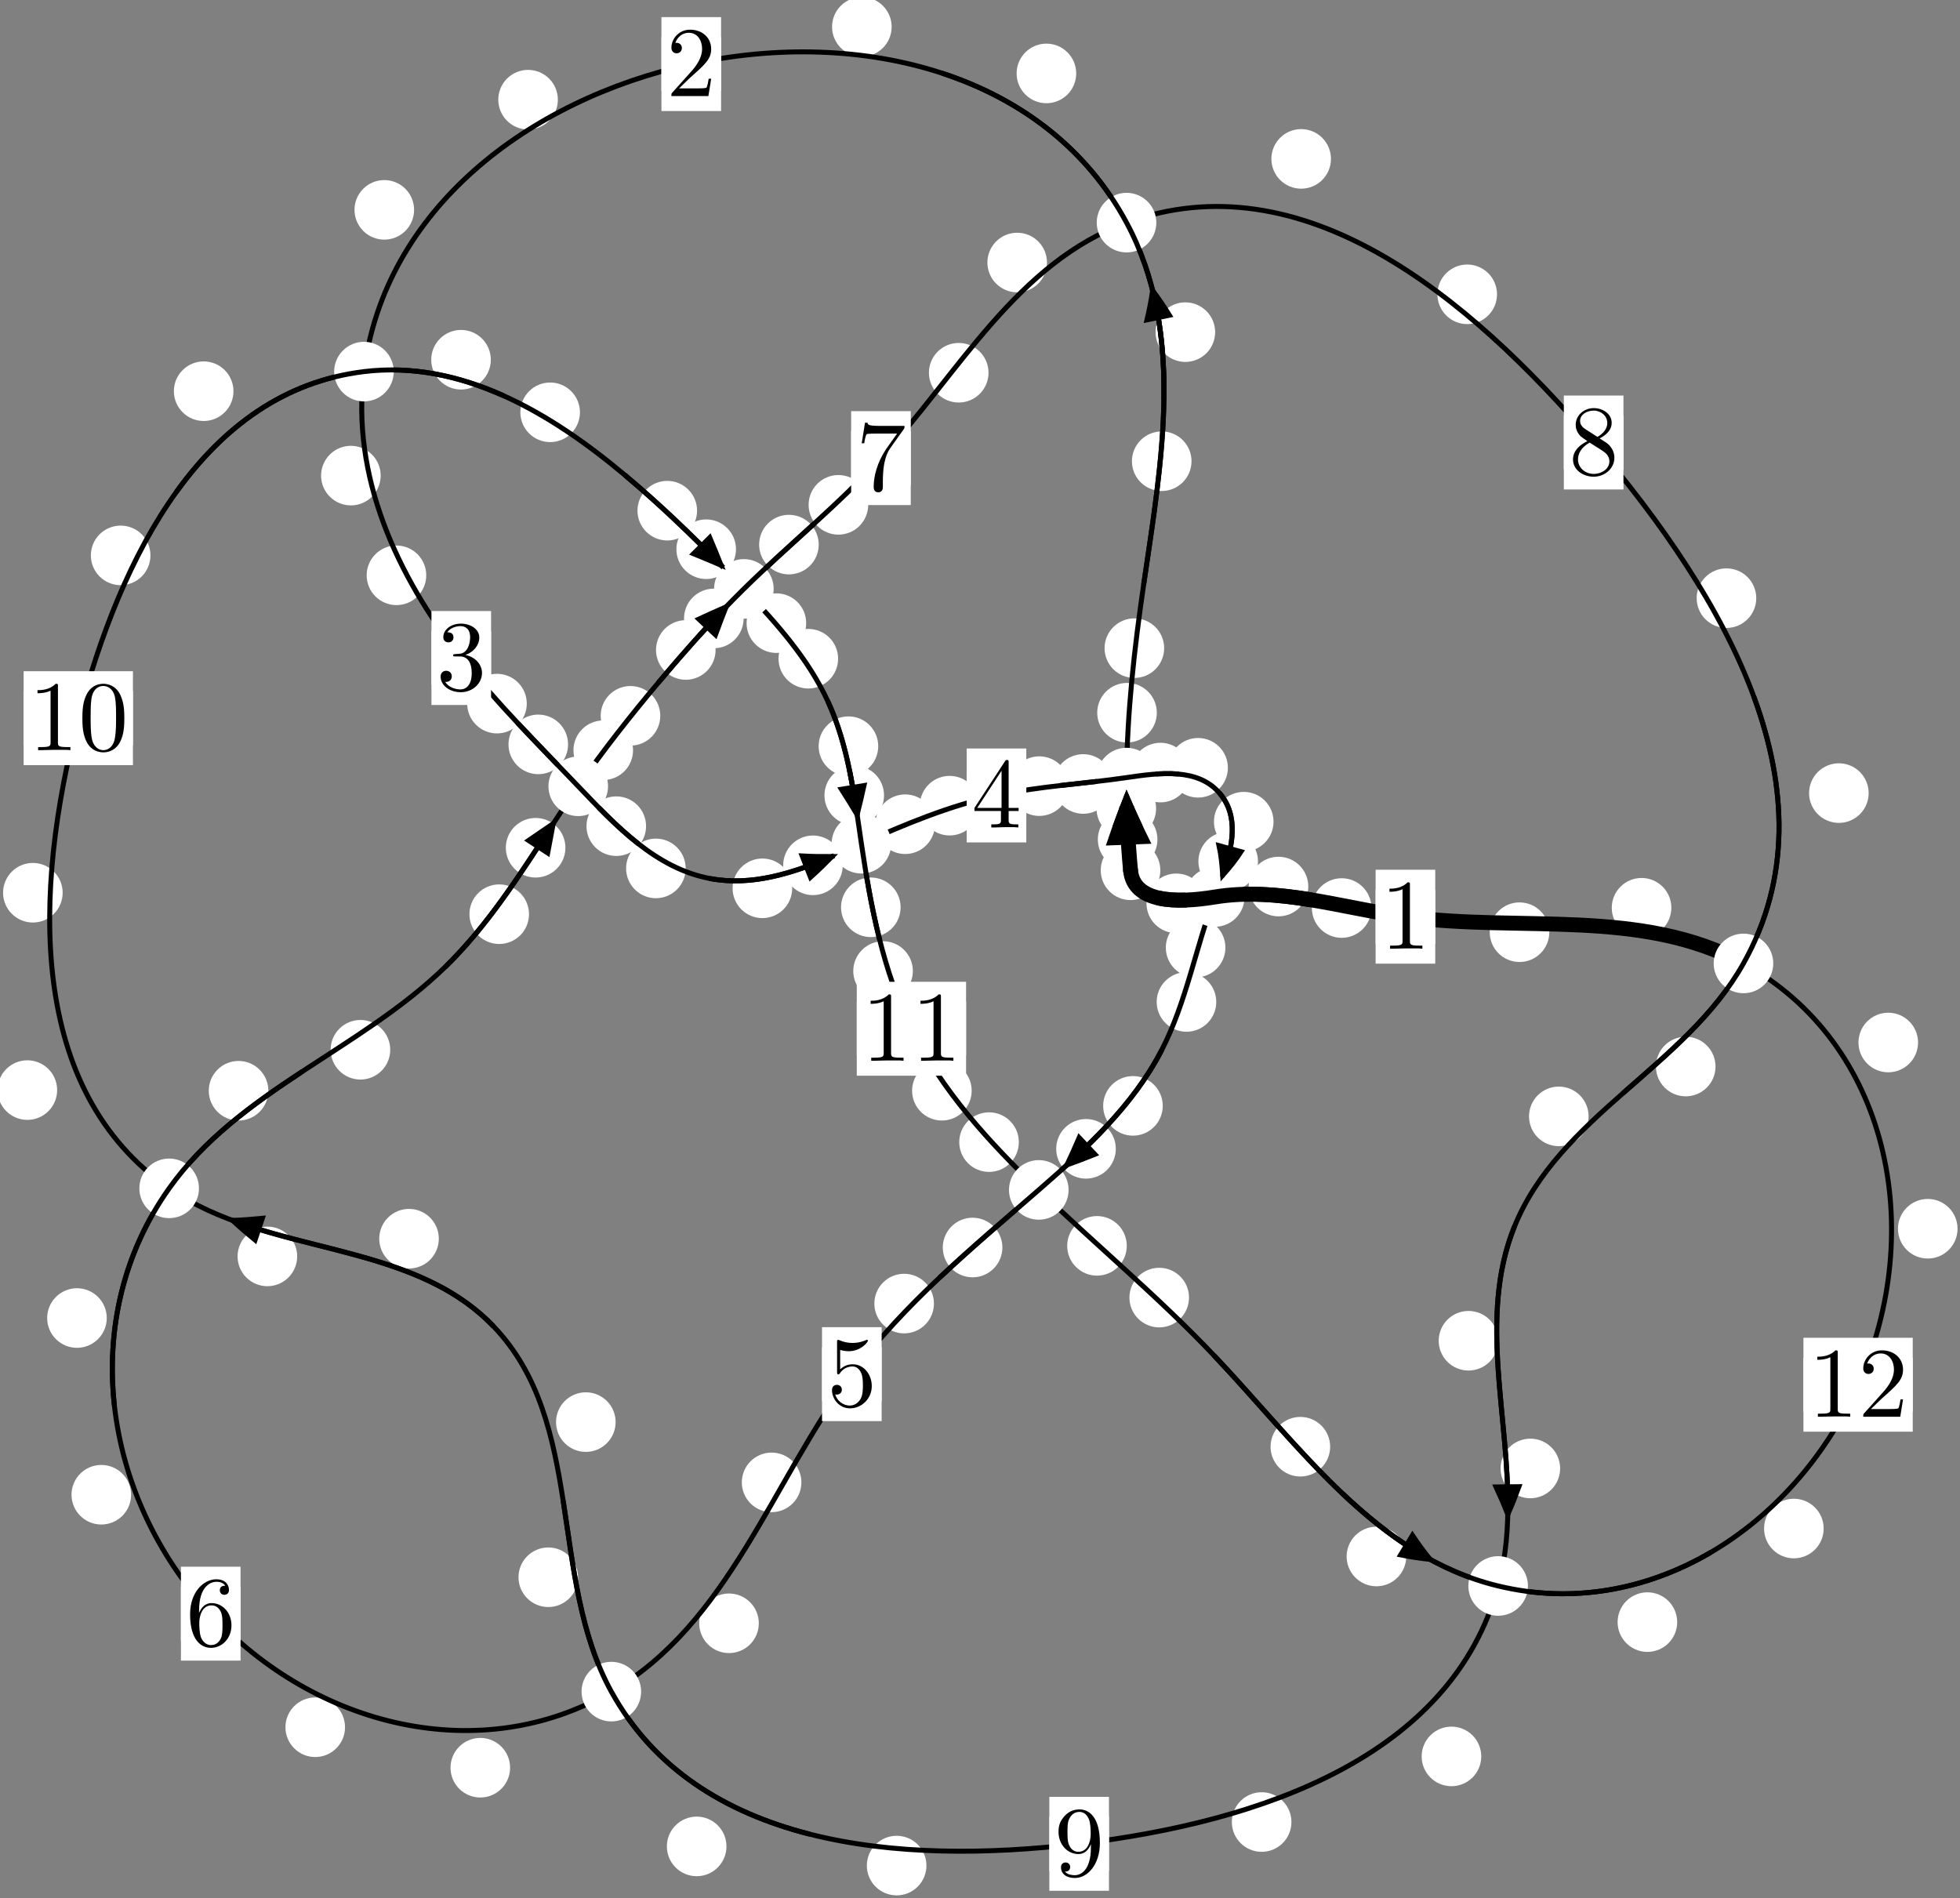 <?xml version="1.0"?>
<!-- Created by MetaPost 1.999 on 2021.07.05:2359 -->
<svg version="1.1" xmlns="http://www.w3.org/2000/svg" xmlns:xlink="http://www.w3.org/1999/xlink" width="196.603" height="190.424" viewBox="0 0 196.603 190.424">
<rect x="0" y="0" width="196.603" height="190.424" fill="#808080" stroke="none"/>
<!-- Original BoundingBox: -113.245850 -112.127472 83.357224 78.296188 -->
  <defs>
    <g transform="scale(0.01,0.01)" id="GLYPHcmr10_48">
      <path style="fill-rule: evenodd;" d="M460 -320C460 -400,455 -480,420 -554C374 -650,292 -666,250 -666C190 -666,117 -640,76 -547C44 -478,39 -400,39 -320C39 -245,43 -155,84 -79C127 2,200 22,249 22C303 22,379 1,423 -94C455 -163,460 -241,460 -320M249 -0C210 -0,151 -25,133 -121C122 -181,122 -273,122 -332C122 -396,122 -462,130 -516C149 -635,224 -644,249 -644C282 -644,348 -626,367 -527C377 -471,377 -395,377 -332C377 -257,377 -189,366 -125C351 -30,294 -0,249 -0"></path>
    </g>
    <g transform="scale(0.01,0.01)" id="GLYPHcmr10_49">
      <path style="fill-rule: evenodd;" d="M294 -640C294 -664,294 -666,271 -666C209 -602,121 -602,89 -602L89 -571C109 -571,168 -571,220 -597L220 -79C220 -43,217 -31,127 -31L95 -31L95 -0L257 -0L130 -3L217 -3L257 -3L297 -3L384 -3L419 -0L419 -31L387 -31C297 -31,294 -42,294 -79"></path>
    </g>
    <g transform="scale(0.01,0.01)" id="GLYPHcmr10_50">
      <path style="fill-rule: evenodd;" d="M127 -77L233 -180C389 -318,449 -372,449 -472C449 -586,359 -666,237 -666C124 -666,50 -574,50 -485C50 -429,100 -429,103 -429C120 -429,155 -441,155 -482C155 -508,137 -534,102 -534C94 -534,92 -534,89 -533C112 -598,166 -635,224 -635C315 -635,358 -554,358 -472C358 -392,308 -313,253 -251L61 -37C50 -26,50 -24,50 -0L421 -0L449 -174L424 -174C419 -144,412 -100,402 -85C395 -77,329 -77,307 -77"></path>
    </g>
    <g transform="scale(0.01,0.01)" id="GLYPHcmr10_51">
      <path style="fill-rule: evenodd;" d="M290 -352C372 -379,430 -449,430 -528C430 -610,342 -666,246 -666C145 -666,69 -606,69 -530C69 -497,91 -478,120 -478C151 -478,171 -500,171 -529C171 -579,124 -579,109 -579C140 -628,206 -641,242 -641C283 -641,338 -619,338 -529C338 -517,336 -459,310 -415C280 -367,246 -364,221 -363C213 -362,189 -360,182 -360C174 -359,167 -358,167 -348C167 -337,174 -337,191 -337L235 -337C317 -337,354 -269,354 -171C354 -35,285 -6,241 -6C198 -6,123 -23,88 -82C123 -77,154 -99,154 -137C154 -173,127 -193,98 -193C74 -193,42 -179,42 -135C42 -44,135 22,244 22C366 22,457 -69,457 -171C457 -253,394 -331,290 -352"></path>
    </g>
    <g transform="scale(0.01,0.01)" id="GLYPHcmr10_52">
      <path style="fill-rule: evenodd;" d="M294 -165L294 -78C294 -42,292 -31,218 -31L197 -31L197 -0L332 -0L238 -3L290 -3L332 -3L374 -3L427 -3L468 -0L468 -31L447 -31C373 -31,371 -42,371 -78L371 -165L471 -165L471 -196L371 -196L371 -651C371 -671,371 -677,355 -677C346 -677,343 -677,335 -665L28 -196L28 -165M300 -196L56 -196L300 -569"></path>
    </g>
    <g transform="scale(0.01,0.01)" id="GLYPHcmr10_53">
      <path style="fill-rule: evenodd;" d="M449 -201C449 -320,367 -420,259 -420C211 -420,168 -404,132 -369L132 -564C152 -558,185 -551,217 -551C340 -551,410 -642,410 -655C410 -661,407 -666,400 -666C399 -666,397 -666,392 -663C372 -654,323 -634,256 -634C216 -634,170 -641,123 -662C115 -665,113 -665,111 -665C101 -665,101 -657,101 -641L101 -345C101 -327,101 -319,115 -319C122 -319,124 -322,128 -328C139 -344,176 -398,257 -398C309 -398,334 -352,342 -334C358 -297,360 -258,360 -208C360 -173,360 -113,336 -71C312 -32,275 -6,229 -6C156 -6,99 -59,82 -118C85 -117,88 -116,99 -116C132 -116,149 -141,149 -165C149 -189,132 -214,99 -214C85 -214,50 -207,50 -161C50 -75,119 22,231 22C347 22,449 -74,449 -201"></path>
    </g>
    <g transform="scale(0.01,0.01)" id="GLYPHcmr10_54">
      <path style="fill-rule: evenodd;" d="M132 -328L132 -352C132 -605,256 -641,307 -641C331 -641,373 -635,395 -601C380 -601,340 -601,340 -556C340 -525,364 -510,386 -510C402 -510,432 -519,432 -558C432 -618,388 -666,305 -666C177 -666,42 -537,42 -316C42 -49,158 22,251 22C362 22,457 -72,457 -204C457 -331,368 -427,257 -427C189 -427,152 -376,132 -328M251 -6C188 -6,158 -66,152 -81C134 -128,134 -208,134 -226C134 -304,166 -404,256 -404C272 -404,318 -404,349 -342C367 -305,367 -254,367 -205C367 -157,367 -107,350 -71C320 -11,274 -6,251 -6"></path>
    </g>
    <g transform="scale(0.01,0.01)" id="GLYPHcmr10_55">
      <path style="fill-rule: evenodd;" d="M476 -609C485 -621,485 -623,485 -644L242 -644C120 -644,118 -657,114 -676L89 -676L56 -470L81 -470C84 -486,93 -549,106 -561C113 -567,191 -567,204 -567L411 -567C400 -551,321 -442,299 -409C209 -274,176 -135,176 -33C176 -23,176 22,222 22C268 22,268 -23,268 -33L268 -84C268 -139,271 -194,279 -248C283 -271,297 -357,341 -419"></path>
    </g>
    <g transform="scale(0.01,0.01)" id="GLYPHcmr10_56">
      <path style="fill-rule: evenodd;" d="M163 -457C117 -487,113 -521,113 -538C113 -599,178 -641,249 -641C322 -641,386 -589,386 -517C386 -460,347 -412,287 -377M309 -362C381 -399,430 -451,430 -517C430 -609,341 -666,250 -666C150 -666,69 -592,69 -499C69 -481,71 -436,113 -389C124 -377,161 -352,186 -335C128 -306,42 -250,42 -151C42 -45,144 22,249 22C362 22,457 -61,457 -168C457 -204,446 -249,408 -291C389 -312,373 -322,309 -362M209 -320L332 -242C360 -223,407 -193,407 -132C407 -58,332 -6,250 -6C164 -6,92 -68,92 -151C92 -209,124 -273,209 -320"></path>
    </g>
    <g transform="scale(0.01,0.01)" id="GLYPHcmr10_57">
      <path style="fill-rule: evenodd;" d="M367 -318L367 -286C367 -52,263 -6,205 -6C188 -6,134 -8,107 -42C151 -42,159 -71,159 -88C159 -119,135 -134,113 -134C97 -134,67 -125,67 -86C67 -19,121 22,206 22C335 22,457 -114,457 -329C457 -598,342 -666,253 -666C198 -666,149 -648,106 -603C65 -558,42 -516,42 -441C42 -316,130 -218,242 -218C303 -218,344 -260,367 -318M243 -241C227 -241,181 -241,150 -304C132 -341,132 -391,132 -440C132 -494,132 -541,153 -578C180 -628,218 -641,253 -641C299 -641,332 -607,349 -562C361 -530,365 -467,365 -421C365 -338,331 -241,243 -241"></path>
    </g>
  </defs>
  <path d="M116.099 84.208C116.099 83.416,115.784 82.655,115.224 82.095C114.663 81.534,113.903 81.22,113.11 81.22C112.318 81.22,111.557 81.534,110.997 82.095C110.436 82.655,110.122 83.416,110.122 84.208C110.122 85.001,110.436 85.761,110.997 86.322C111.557 86.882,112.318 87.197,113.11 87.197C113.903 87.197,114.663 86.882,115.224 86.322C115.784 85.761,116.099 85.001,116.099 84.208Z" style="fill: rgb(100%,100%,100%);stroke: none;"></path>
  <path d="M116.389 87.299C116.389 86.507,116.074 85.747,115.514 85.186C114.953 84.626,114.193 84.311,113.4 84.311C112.608 84.311,111.847 84.626,111.287 85.186C110.727 85.747,110.412 86.507,110.412 87.299C110.412 88.092,110.727 88.852,111.287 89.413C111.847 89.973,112.608 90.288,113.4 90.288C114.193 90.288,114.953 89.973,115.514 89.413C116.074 88.852,116.389 88.092,116.389 87.299Z" style="fill: rgb(100%,100%,100%);stroke: none;"></path>
  <path d="M116.038 71.493C116.038 70.7,115.723 69.94,115.162 69.379C114.602 68.819,113.842 68.504,113.049 68.504C112.256 68.504,111.496 68.819,110.936 69.379C110.375 69.94,110.06 70.7,110.06 71.493C110.06 72.285,110.375 73.045,110.936 73.606C111.496 74.166,112.256 74.481,113.049 74.481C113.842 74.481,114.602 74.166,115.162 73.606C115.723 73.045,116.038 72.285,116.038 71.493Z" style="fill: rgb(100%,100%,100%);stroke: none;"></path>
  <path d="M115.965 81.105C115.965 80.312,115.65 79.552,115.09 78.991C114.53 78.431,113.769 78.116,112.977 78.116C112.184 78.116,111.424 78.431,110.863 78.991C110.303 79.552,109.988 80.312,109.988 81.105C109.988 81.897,110.303 82.657,110.863 83.218C111.424 83.778,112.184 84.093,112.977 84.093C113.769 84.093,114.53 83.778,115.09 83.218C115.65 82.657,115.965 81.897,115.965 81.105Z" style="fill: rgb(100%,100%,100%);stroke: none;"></path>
  <path d="M119.518 46.265C119.518 45.472,119.203 44.712,118.643 44.152C118.082 43.591,117.322 43.276,116.529 43.276C115.737 43.276,114.976 43.591,114.416 44.152C113.855 44.712,113.54 45.472,113.54 46.265C113.54 47.058,113.855 47.818,114.416 48.378C114.976 48.939,115.737 49.254,116.529 49.254C117.322 49.254,118.082 48.939,118.643 48.378C119.203 47.818,119.518 47.058,119.518 46.265Z" style="fill: rgb(100%,100%,100%);stroke: none;"></path>
  <path d="M116.774 65.017C116.774 64.225,116.459 63.465,115.899 62.904C115.338 62.344,114.578 62.029,113.786 62.029C112.993 62.029,112.233 62.344,111.672 62.904C111.112 63.465,110.797 64.225,110.797 65.017C110.797 65.81,111.112 66.57,111.672 67.131C112.233 67.691,112.993 68.006,113.786 68.006C114.578 68.006,115.338 67.691,115.899 67.131C116.459 66.57,116.774 65.81,116.774 65.017Z" style="fill: rgb(100%,100%,100%);stroke: none;"></path>
  <path d="M107.952 7.366C107.952 6.573,107.637 5.813,107.077 5.253C106.516 4.692,105.756 4.377,104.963 4.377C104.171 4.377,103.41 4.692,102.85 5.253C102.29 5.813,101.975 6.573,101.975 7.366C101.975 8.159,102.29 8.919,102.85 9.479C103.41 10.04,104.171 10.355,104.963 10.355C105.756 10.355,106.516 10.04,107.077 9.479C107.637 8.919,107.952 8.159,107.952 7.366Z" style="fill: rgb(100%,100%,100%);stroke: none;"></path>
  <path d="M121.888 33.318C121.888 32.525,121.573 31.765,121.013 31.204C120.452 30.644,119.692 30.329,118.899 30.329C118.107 30.329,117.346 30.644,116.786 31.204C116.225 31.765,115.911 32.525,115.911 33.318C115.911 34.11,116.225 34.87,116.786 35.431C117.346 35.991,118.107 36.306,118.899 36.306C119.692 36.306,120.452 35.991,121.013 35.431C121.573 34.87,121.888 34.11,121.888 33.318Z" style="fill: rgb(100%,100%,100%);stroke: none;"></path>
  <path d="M55.958 9.999C55.958 9.206,55.643 8.446,55.083 7.885C54.522 7.325,53.762 7.01,52.969 7.01C52.177 7.01,51.416 7.325,50.856 7.885C50.296 8.446,49.981 9.206,49.981 9.999C49.981 10.791,50.296 11.552,50.856 12.112C51.416 12.673,52.177 12.987,52.969 12.987C53.762 12.987,54.522 12.673,55.083 12.112C55.643 11.552,55.958 10.791,55.958 9.999Z" style="fill: rgb(100%,100%,100%);stroke: none;"></path>
  <path d="M89.44 2.693C89.44 1.9,89.125 1.14,88.564 0.579C88.004 0.019,87.244 -0.296,86.451 -0.296C85.658 -0.296,84.898 0.019,84.338 0.579C83.777 1.14,83.462 1.9,83.462 2.693C83.462 3.485,83.777 4.245,84.338 4.806C84.898 5.366,85.658 5.681,86.451 5.681C87.244 5.681,88.004 5.366,88.564 4.806C89.125 4.245,89.44 3.485,89.44 2.693Z" style="fill: rgb(100%,100%,100%);stroke: none;"></path>
  <path d="M38.185 47.709C38.185 46.916,37.87 46.156,37.31 45.595C36.749 45.035,35.989 44.72,35.196 44.72C34.404 44.72,33.643 45.035,33.083 45.595C32.522 46.156,32.207 46.916,32.207 47.709C32.207 48.501,32.522 49.261,33.083 49.822C33.643 50.382,34.404 50.697,35.196 50.697C35.989 50.697,36.749 50.382,37.31 49.822C37.87 49.261,38.185 48.501,38.185 47.709Z" style="fill: rgb(100%,100%,100%);stroke: none;"></path>
  <path d="M41.537 21.05C41.537 20.258,41.222 19.497,40.661 18.937C40.101 18.377,39.341 18.062,38.548 18.062C37.755 18.062,36.995 18.377,36.435 18.937C35.874 19.497,35.559 20.258,35.559 21.05C35.559 21.843,35.874 22.603,36.435 23.164C36.995 23.724,37.755 24.039,38.548 24.039C39.341 24.039,40.101 23.724,40.661 23.164C41.222 22.603,41.537 21.843,41.537 21.05Z" style="fill: rgb(100%,100%,100%);stroke: none;"></path>
  <path d="M52.84 70.58C52.84 69.787,52.525 69.027,51.965 68.467C51.405 67.906,50.644 67.591,49.852 67.591C49.059 67.591,48.299 67.906,47.738 68.467C47.178 69.027,46.863 69.787,46.863 70.58C46.863 71.373,47.178 72.133,47.738 72.693C48.299 73.254,49.059 73.569,49.852 73.569C50.644 73.569,51.405 73.254,51.965 72.693C52.525 72.133,52.84 71.373,52.84 70.58Z" style="fill: rgb(100%,100%,100%);stroke: none;"></path>
  <path d="M42.756 57.71C42.756 56.917,42.441 56.157,41.881 55.596C41.321 55.036,40.56 54.721,39.768 54.721C38.975 54.721,38.215 55.036,37.654 55.596C37.094 56.157,36.779 56.917,36.779 57.71C36.779 58.502,37.094 59.262,37.654 59.823C38.215 60.383,38.975 60.698,39.768 60.698C40.56 60.698,41.321 60.383,41.881 59.823C42.441 59.262,42.756 58.502,42.756 57.71Z" style="fill: rgb(100%,100%,100%);stroke: none;"></path>
  <path d="M64.806 82.875C64.806 82.082,64.491 81.322,63.931 80.762C63.37 80.201,62.61 79.886,61.817 79.886C61.025 79.886,60.265 80.201,59.704 80.762C59.144 81.322,58.829 82.082,58.829 82.875C58.829 83.668,59.144 84.428,59.704 84.988C60.265 85.549,61.025 85.864,61.817 85.864C62.61 85.864,63.37 85.549,63.931 84.988C64.491 84.428,64.806 83.668,64.806 82.875Z" style="fill: rgb(100%,100%,100%);stroke: none;"></path>
  <path d="M56.982 74.67C56.982 73.878,56.668 73.118,56.107 72.557C55.547 71.997,54.786 71.682,53.994 71.682C53.201 71.682,52.441 71.997,51.88 72.557C51.32 73.118,51.005 73.878,51.005 74.67C51.005 75.463,51.32 76.223,51.88 76.784C52.441 77.344,53.201 77.659,53.994 77.659C54.786 77.659,55.547 77.344,56.107 76.784C56.668 76.223,56.982 75.463,56.982 74.67Z" style="fill: rgb(100%,100%,100%);stroke: none;"></path>
  <path d="M79.463 89.107C79.463 88.315,79.148 87.554,78.587 86.994C78.027 86.433,77.267 86.119,76.474 86.119C75.681 86.119,74.921 86.433,74.361 86.994C73.8 87.554,73.485 88.315,73.485 89.107C73.485 89.9,73.8 90.66,74.361 91.221C74.921 91.781,75.681 92.096,76.474 92.096C77.267 92.096,78.027 91.781,78.587 91.221C79.148 90.66,79.463 89.9,79.463 89.107Z" style="fill: rgb(100%,100%,100%);stroke: none;"></path>
  <path d="M68.78 87.112C68.78 86.319,68.465 85.559,67.904 84.998C67.344 84.438,66.584 84.123,65.791 84.123C64.998 84.123,64.238 84.438,63.678 84.998C63.117 85.559,62.802 86.319,62.802 87.112C62.802 87.904,63.117 88.665,63.678 89.225C64.238 89.786,64.998 90.101,65.791 90.101C66.584 90.101,67.344 89.786,67.904 89.225C68.465 88.665,68.78 87.904,68.78 87.112Z" style="fill: rgb(100%,100%,100%);stroke: none;"></path>
  <path d="M93.786 82.678C93.786 81.886,93.471 81.126,92.911 80.565C92.35 80.005,91.59 79.69,90.797 79.69C90.005 79.69,89.244 80.005,88.684 80.565C88.124 81.126,87.809 81.886,87.809 82.678C87.809 83.471,88.124 84.231,88.684 84.792C89.244 85.352,90.005 85.667,90.797 85.667C91.59 85.667,92.35 85.352,92.911 84.792C93.471 84.231,93.786 83.471,93.786 82.678Z" style="fill: rgb(100%,100%,100%);stroke: none;"></path>
  <path d="M84.535 86.801C84.535 86.008,84.22 85.248,83.66 84.688C83.099 84.127,82.339 83.812,81.547 83.812C80.754 83.812,79.994 84.127,79.433 84.688C78.873 85.248,78.558 86.008,78.558 86.801C78.558 87.594,78.873 88.354,79.433 88.914C79.994 89.475,80.754 89.79,81.547 89.79C82.339 89.79,83.099 89.475,83.66 88.914C84.22 88.354,84.535 87.594,84.535 86.801Z" style="fill: rgb(100%,100%,100%);stroke: none;"></path>
  <path d="M107.236 78.857C107.236 78.065,106.921 77.305,106.361 76.744C105.8 76.184,105.04 75.869,104.247 75.869C103.454 75.869,102.694 76.184,102.134 76.744C101.573 77.305,101.258 78.065,101.258 78.857C101.258 79.65,101.573 80.41,102.134 80.971C102.694 81.531,103.454 81.846,104.247 81.846C105.04 81.846,105.8 81.531,106.361 80.971C106.921 80.41,107.236 79.65,107.236 78.857Z" style="fill: rgb(100%,100%,100%);stroke: none;"></path>
  <path d="M98.243 80.818C98.243 80.025,97.928 79.265,97.367 78.704C96.807 78.144,96.047 77.829,95.254 77.829C94.461 77.829,93.701 78.144,93.141 78.704C92.58 79.265,92.265 80.025,92.265 80.818C92.265 81.61,92.58 82.37,93.141 82.931C93.701 83.491,94.461 83.806,95.254 83.806C96.047 83.806,96.807 83.491,97.367 82.931C97.928 82.37,98.243 81.61,98.243 80.818Z" style="fill: rgb(100%,100%,100%);stroke: none;"></path>
  <path d="M119.391 77.498C119.391 76.705,119.076 75.945,118.516 75.384C117.955 74.824,117.195 74.509,116.402 74.509C115.61 74.509,114.85 74.824,114.289 75.384C113.729 75.945,113.414 76.705,113.414 77.498C113.414 78.29,113.729 79.05,114.289 79.611C114.85 80.171,115.61 80.486,116.402 80.486C117.195 80.486,117.955 80.171,118.516 79.611C119.076 79.05,119.391 78.29,119.391 77.498Z" style="fill: rgb(100%,100%,100%);stroke: none;"></path>
  <path d="M111.644 78.642C111.644 77.849,111.329 77.089,110.768 76.528C110.208 75.968,109.448 75.653,108.655 75.653C107.862 75.653,107.102 75.968,106.542 76.528C105.981 77.089,105.666 77.849,105.666 78.642C105.666 79.434,105.981 80.194,106.542 80.755C107.102 81.315,107.862 81.63,108.655 81.63C109.448 81.63,110.208 81.315,110.768 80.755C111.329 80.194,111.644 79.434,111.644 78.642Z" style="fill: rgb(100%,100%,100%);stroke: none;"></path>
  <path d="M127.745 82.424C127.745 81.631,127.43 80.871,126.87 80.31C126.31 79.75,125.549 79.435,124.757 79.435C123.964 79.435,123.204 79.75,122.643 80.31C122.083 80.871,121.768 81.631,121.768 82.424C121.768 83.216,122.083 83.976,122.643 84.537C123.204 85.097,123.964 85.412,124.757 85.412C125.549 85.412,126.31 85.097,126.87 84.537C127.43 83.976,127.745 83.216,127.745 82.424Z" style="fill: rgb(100%,100%,100%);stroke: none;"></path>
  <path d="M123.166 77.016C123.166 76.224,122.851 75.463,122.29 74.903C121.73 74.343,120.97 74.028,120.177 74.028C119.384 74.028,118.624 74.343,118.064 74.903C117.503 75.463,117.188 76.224,117.188 77.016C117.188 77.809,117.503 78.569,118.064 79.13C118.624 79.69,119.384 80.005,120.177 80.005C120.97 80.005,121.73 79.69,122.29 79.13C122.851 78.569,123.166 77.809,123.166 77.016Z" style="fill: rgb(100%,100%,100%);stroke: none;"></path>
  <path d="M122.917 95.059C122.917 94.266,122.602 93.506,122.042 92.946C121.481 92.385,120.721 92.07,119.929 92.07C119.136 92.07,118.376 92.385,117.815 92.946C117.255 93.506,116.94 94.266,116.94 95.059C116.94 95.852,117.255 96.612,117.815 97.172C118.376 97.733,119.136 98.048,119.929 98.048C120.721 98.048,121.481 97.733,122.042 97.172C122.602 96.612,122.917 95.852,122.917 95.059Z" style="fill: rgb(100%,100%,100%);stroke: none;"></path>
  <path d="M126.186 86.41C126.186 85.617,125.871 84.857,125.311 84.296C124.75 83.736,123.99 83.421,123.197 83.421C122.405 83.421,121.644 83.736,121.084 84.296C120.523 84.857,120.209 85.617,120.209 86.41C120.209 87.202,120.523 87.962,121.084 88.523C121.644 89.083,122.405 89.398,123.197 89.398C123.99 89.398,124.75 89.083,125.311 88.523C125.871 87.962,126.186 87.202,126.186 86.41Z" style="fill: rgb(100%,100%,100%);stroke: none;"></path>
  <path d="M116.633 110.931C116.633 110.138,116.318 109.378,115.758 108.818C115.197 108.257,114.437 107.942,113.645 107.942C112.852 107.942,112.092 108.257,111.531 108.818C110.971 109.378,110.656 110.138,110.656 110.931C110.656 111.724,110.971 112.484,111.531 113.044C112.092 113.605,112.852 113.92,113.645 113.92C114.437 113.92,115.197 113.605,115.758 113.044C116.318 112.484,116.633 111.724,116.633 110.931Z" style="fill: rgb(100%,100%,100%);stroke: none;"></path>
  <path d="M122.001 100.506C122.001 99.713,121.686 98.953,121.126 98.393C120.565 97.832,119.805 97.517,119.012 97.517C118.22 97.517,117.46 97.832,116.899 98.393C116.339 98.953,116.024 99.713,116.024 100.506C116.024 101.299,116.339 102.059,116.899 102.619C117.46 103.18,118.22 103.495,119.012 103.495C119.805 103.495,120.565 103.18,121.126 102.619C121.686 102.059,122.001 101.299,122.001 100.506Z" style="fill: rgb(100%,100%,100%);stroke: none;"></path>
  <path d="M100.546 125.139C100.546 124.346,100.231 123.586,99.671 123.026C99.11 122.465,98.35 122.15,97.557 122.15C96.765 122.15,96.005 122.465,95.444 123.026C94.884 123.586,94.569 124.346,94.569 125.139C94.569 125.932,94.884 126.692,95.444 127.252C96.005 127.813,96.765 128.128,97.557 128.128C98.35 128.128,99.11 127.813,99.671 127.252C100.231 126.692,100.546 125.932,100.546 125.139Z" style="fill: rgb(100%,100%,100%);stroke: none;"></path>
  <path d="M111.924 115.24C111.924 114.447,111.609 113.687,111.048 113.127C110.488 112.566,109.728 112.251,108.935 112.251C108.142 112.251,107.382 112.566,106.822 113.127C106.261 113.687,105.946 114.447,105.946 115.24C105.946 116.033,106.261 116.793,106.822 117.353C107.382 117.914,108.142 118.229,108.935 118.229C109.728 118.229,110.488 117.914,111.048 117.353C111.609 116.793,111.924 116.033,111.924 115.24Z" style="fill: rgb(100%,100%,100%);stroke: none;"></path>
  <path d="M80.386 148.698C80.386 147.905,80.071 147.145,79.511 146.585C78.951 146.024,78.19 145.709,77.398 145.709C76.605 145.709,75.845 146.024,75.284 146.585C74.724 147.145,74.409 147.905,74.409 148.698C74.409 149.491,74.724 150.251,75.284 150.811C75.845 151.372,76.605 151.687,77.398 151.687C78.19 151.687,78.951 151.372,79.511 150.811C80.071 150.251,80.386 149.491,80.386 148.698Z" style="fill: rgb(100%,100%,100%);stroke: none;"></path>
  <path d="M93.681 130.763C93.681 129.97,93.366 129.21,92.806 128.65C92.245 128.089,91.485 127.774,90.692 127.774C89.9 127.774,89.14 128.089,88.579 128.65C88.019 129.21,87.704 129.97,87.704 130.763C87.704 131.556,88.019 132.316,88.579 132.876C89.14 133.437,89.9 133.752,90.692 133.752C91.485 133.752,92.245 133.437,92.806 132.876C93.366 132.316,93.681 131.556,93.681 130.763Z" style="fill: rgb(100%,100%,100%);stroke: none;"></path>
  <path d="M51.167 177.321C51.167 176.529,50.852 175.768,50.292 175.208C49.731 174.647,48.971 174.333,48.179 174.333C47.386 174.333,46.626 174.647,46.065 175.208C45.505 175.768,45.19 176.529,45.19 177.321C45.19 178.114,45.505 178.874,46.065 179.435C46.626 179.995,47.386 180.31,48.179 180.31C48.971 180.31,49.731 179.995,50.292 179.435C50.852 178.874,51.167 178.114,51.167 177.321Z" style="fill: rgb(100%,100%,100%);stroke: none;"></path>
  <path d="M76.114 162.835C76.114 162.043,75.799 161.282,75.239 160.722C74.678 160.161,73.918 159.846,73.125 159.846C72.333 159.846,71.572 160.161,71.012 160.722C70.451 161.282,70.136 162.043,70.136 162.835C70.136 163.628,70.451 164.388,71.012 164.949C71.572 165.509,72.333 165.824,73.125 165.824C73.918 165.824,74.678 165.509,75.239 164.949C75.799 164.388,76.114 163.628,76.114 162.835Z" style="fill: rgb(100%,100%,100%);stroke: none;"></path>
  <path d="M13.151 149.938C13.151 149.146,12.836 148.385,12.275 147.825C11.715 147.264,10.955 146.95,10.162 146.95C9.369 146.95,8.609 147.264,8.049 147.825C7.488 148.385,7.173 149.146,7.173 149.938C7.173 150.731,7.488 151.491,8.049 152.052C8.609 152.612,9.369 152.927,10.162 152.927C10.955 152.927,11.715 152.612,12.275 152.052C12.836 151.491,13.151 150.731,13.151 149.938Z" style="fill: rgb(100%,100%,100%);stroke: none;"></path>
  <path d="M34.609 173.261C34.609 172.468,34.294 171.708,33.734 171.148C33.173 170.587,32.413 170.272,31.62 170.272C30.828 170.272,30.068 170.587,29.507 171.148C28.947 171.708,28.632 172.468,28.632 173.261C28.632 174.054,28.947 174.814,29.507 175.374C30.068 175.935,30.828 176.25,31.62 176.25C32.413 176.25,33.173 175.935,33.734 175.374C34.294 174.814,34.609 174.054,34.609 173.261Z" style="fill: rgb(100%,100%,100%);stroke: none;"></path>
  <path d="M26.918 109.414C26.918 108.621,26.603 107.861,26.042 107.301C25.482 106.74,24.722 106.425,23.929 106.425C23.136 106.425,22.376 106.74,21.816 107.301C21.255 107.861,20.94 108.621,20.94 109.414C20.94 110.207,21.255 110.967,21.816 111.527C22.376 112.088,23.136 112.403,23.929 112.403C24.722 112.403,25.482 112.088,26.042 111.527C26.603 110.967,26.918 110.207,26.918 109.414Z" style="fill: rgb(100%,100%,100%);stroke: none;"></path>
  <path d="M10.709 132.213C10.709 131.42,10.394 130.66,9.833 130.1C9.273 129.539,8.513 129.224,7.72 129.224C6.927 129.224,6.167 129.539,5.607 130.1C5.046 130.66,4.731 131.42,4.731 132.213C4.731 133.006,5.046 133.766,5.607 134.326C6.167 134.887,6.927 135.202,7.72 135.202C8.513 135.202,9.273 134.887,9.833 134.326C10.394 133.766,10.709 133.006,10.709 132.213Z" style="fill: rgb(100%,100%,100%);stroke: none;"></path>
  <path d="M53.064 91.704C53.064 90.911,52.749 90.151,52.189 89.591C51.628 89.03,50.868 88.715,50.076 88.715C49.283 88.715,48.523 89.03,47.962 89.591C47.402 90.151,47.087 90.911,47.087 91.704C47.087 92.497,47.402 93.257,47.962 93.817C48.523 94.378,49.283 94.693,50.076 94.693C50.868 94.693,51.628 94.378,52.189 93.817C52.749 93.257,53.064 92.497,53.064 91.704Z" style="fill: rgb(100%,100%,100%);stroke: none;"></path>
  <path d="M39.144 105.303C39.144 104.51,38.829 103.75,38.269 103.189C37.708 102.629,36.948 102.314,36.155 102.314C35.363 102.314,34.602 102.629,34.042 103.189C33.481 103.75,33.166 104.51,33.166 105.303C33.166 106.095,33.481 106.855,34.042 107.416C34.602 107.976,35.363 108.291,36.155 108.291C36.948 108.291,37.708 107.976,38.269 107.416C38.829 106.855,39.144 106.095,39.144 105.303Z" style="fill: rgb(100%,100%,100%);stroke: none;"></path>
  <path d="M63.499 75.258C63.499 74.465,63.184 73.705,62.623 73.145C62.063 72.584,61.302 72.269,60.51 72.269C59.717 72.269,58.957 72.584,58.396 73.145C57.836 73.705,57.521 74.465,57.521 75.258C57.521 76.051,57.836 76.811,58.396 77.371C58.957 77.932,59.717 78.247,60.51 78.247C61.302 78.247,62.063 77.932,62.623 77.371C63.184 76.811,63.499 76.051,63.499 75.258Z" style="fill: rgb(100%,100%,100%);stroke: none;"></path>
  <path d="M56.716 85.038C56.716 84.246,56.401 83.485,55.84 82.925C55.28 82.365,54.52 82.05,53.727 82.05C52.934 82.05,52.174 82.365,51.614 82.925C51.053 83.485,50.738 84.246,50.738 85.038C50.738 85.831,51.053 86.591,51.614 87.152C52.174 87.712,52.934 88.027,53.727 88.027C54.52 88.027,55.28 87.712,55.84 87.152C56.401 86.591,56.716 85.831,56.716 85.038Z" style="fill: rgb(100%,100%,100%);stroke: none;"></path>
  <path d="M71.779 65.198C71.779 64.406,71.464 63.645,70.904 63.085C70.343 62.525,69.583 62.21,68.79 62.21C67.998 62.21,67.238 62.525,66.677 63.085C66.117 63.645,65.802 64.406,65.802 65.198C65.802 65.991,66.117 66.751,66.677 67.312C67.238 67.872,67.998 68.187,68.79 68.187C69.583 68.187,70.343 67.872,70.904 67.312C71.464 66.751,71.779 65.991,71.779 65.198Z" style="fill: rgb(100%,100%,100%);stroke: none;"></path>
  <path d="M66.23 71.805C66.23 71.012,65.915 70.252,65.355 69.691C64.794 69.131,64.034 68.816,63.241 68.816C62.449 68.816,61.689 69.131,61.128 69.691C60.568 70.252,60.253 71.012,60.253 71.805C60.253 72.597,60.568 73.357,61.128 73.918C61.689 74.478,62.449 74.793,63.241 74.793C64.034 74.793,64.794 74.478,65.355 73.918C65.915 73.357,66.23 72.597,66.23 71.805Z" style="fill: rgb(100%,100%,100%);stroke: none;"></path>
  <path d="M82.124 54.629C82.124 53.836,81.809 53.076,81.249 52.516C80.688 51.955,79.928 51.64,79.135 51.64C78.343 51.64,77.583 51.955,77.022 52.516C76.462 53.076,76.147 53.836,76.147 54.629C76.147 55.422,76.462 56.182,77.022 56.742C77.583 57.303,78.343 57.618,79.135 57.618C79.928 57.618,80.688 57.303,81.249 56.742C81.809 56.182,82.124 55.422,82.124 54.629Z" style="fill: rgb(100%,100%,100%);stroke: none;"></path>
  <path d="M74.59 62.037C74.59 61.245,74.275 60.484,73.715 59.924C73.154 59.363,72.394 59.048,71.601 59.048C70.809 59.048,70.049 59.363,69.488 59.924C68.928 60.484,68.613 61.245,68.613 62.037C68.613 62.83,68.928 63.59,69.488 64.151C70.049 64.711,70.809 65.026,71.601 65.026C72.394 65.026,73.154 64.711,73.715 64.151C74.275 63.59,74.59 62.83,74.59 62.037Z" style="fill: rgb(100%,100%,100%);stroke: none;"></path>
  <path d="M99.156 37.39C99.156 36.597,98.841 35.837,98.28 35.277C97.72 34.716,96.959 34.401,96.167 34.401C95.374 34.401,94.614 34.716,94.053 35.277C93.493 35.837,93.178 36.597,93.178 37.39C93.178 38.183,93.493 38.943,94.053 39.503C94.614 40.064,95.374 40.379,96.167 40.379C96.959 40.379,97.72 40.064,98.28 39.503C98.841 38.943,99.156 38.183,99.156 37.39Z" style="fill: rgb(100%,100%,100%);stroke: none;"></path>
  <path d="M87.087 50.641C87.087 49.848,86.772 49.088,86.212 48.528C85.651 47.967,84.891 47.652,84.098 47.652C83.306 47.652,82.546 47.967,81.985 48.528C81.425 49.088,81.11 49.848,81.11 50.641C81.11 51.434,81.425 52.194,81.985 52.755C82.546 53.315,83.306 53.63,84.098 53.63C84.891 53.63,85.651 53.315,86.212 52.755C86.772 52.194,87.087 51.434,87.087 50.641Z" style="fill: rgb(100%,100%,100%);stroke: none;"></path>
  <path d="M133.506 15.938C133.506 15.146,133.192 14.386,132.631 13.825C132.071 13.265,131.31 12.95,130.518 12.95C129.725 12.95,128.965 13.265,128.404 13.825C127.844 14.386,127.529 15.146,127.529 15.938C127.529 16.731,127.844 17.491,128.404 18.052C128.965 18.612,129.725 18.927,130.518 18.927C131.31 18.927,132.071 18.612,132.631 18.052C133.192 17.491,133.506 16.731,133.506 15.938Z" style="fill: rgb(100%,100%,100%);stroke: none;"></path>
  <path d="M105.021 26.335C105.021 25.542,104.706 24.782,104.145 24.222C103.585 23.661,102.825 23.346,102.032 23.346C101.239 23.346,100.479 23.661,99.919 24.222C99.358 24.782,99.043 25.542,99.043 26.335C99.043 27.128,99.358 27.888,99.919 28.448C100.479 29.009,101.239 29.324,102.032 29.324C102.825 29.324,103.585 29.009,104.145 28.448C104.706 27.888,105.021 27.128,105.021 26.335Z" style="fill: rgb(100%,100%,100%);stroke: none;"></path>
  <path d="M176.166 60.002C176.166 59.21,175.851 58.449,175.29 57.889C174.73 57.329,173.97 57.014,173.177 57.014C172.384 57.014,171.624 57.329,171.064 57.889C170.503 58.449,170.188 59.21,170.188 60.002C170.188 60.795,170.503 61.555,171.064 62.116C171.624 62.676,172.384 62.991,173.177 62.991C173.97 62.991,174.73 62.676,175.29 62.116C175.851 61.555,176.166 60.795,176.166 60.002Z" style="fill: rgb(100%,100%,100%);stroke: none;"></path>
  <path d="M150.162 29.523C150.162 28.731,149.847 27.97,149.286 27.41C148.726 26.85,147.966 26.535,147.173 26.535C146.38 26.535,145.62 26.85,145.06 27.41C144.499 27.97,144.184 28.731,144.184 29.523C144.184 30.316,144.499 31.076,145.06 31.637C145.62 32.197,146.38 32.512,147.173 32.512C147.966 32.512,148.726 32.197,149.286 31.637C149.847 31.076,150.162 30.316,150.162 29.523Z" style="fill: rgb(100%,100%,100%);stroke: none;"></path>
  <path d="M172.08 106.984C172.08 106.192,171.765 105.432,171.204 104.871C170.644 104.311,169.884 103.996,169.091 103.996C168.298 103.996,167.538 104.311,166.978 104.871C166.417 105.432,166.102 106.192,166.102 106.984C166.102 107.777,166.417 108.537,166.978 109.098C167.538 109.658,168.298 109.973,169.091 109.973C169.884 109.973,170.644 109.658,171.204 109.098C171.765 108.537,172.08 107.777,172.08 106.984Z" style="fill: rgb(100%,100%,100%);stroke: none;"></path>
  <path d="M187.441 79.557C187.441 78.764,187.126 78.004,186.566 77.443C186.005 76.883,185.245 76.568,184.452 76.568C183.66 76.568,182.9 76.883,182.339 77.443C181.779 78.004,181.464 78.764,181.464 79.557C181.464 80.349,181.779 81.11,182.339 81.67C182.9 82.23,183.66 82.545,184.452 82.545C185.245 82.545,186.005 82.23,186.566 81.67C187.126 81.11,187.441 80.349,187.441 79.557Z" style="fill: rgb(100%,100%,100%);stroke: none;"></path>
  <path d="M150.29 134.491C150.29 133.699,149.975 132.938,149.415 132.378C148.854 131.817,148.094 131.503,147.302 131.503C146.509 131.503,145.749 131.817,145.188 132.378C144.628 132.938,144.313 133.699,144.313 134.491C144.313 135.284,144.628 136.044,145.188 136.605C145.749 137.165,146.509 137.48,147.302 137.48C148.094 137.48,148.854 137.165,149.415 136.605C149.975 136.044,150.29 135.284,150.29 134.491Z" style="fill: rgb(100%,100%,100%);stroke: none;"></path>
  <path d="M159.349 111.985C159.349 111.192,159.034 110.432,158.474 109.871C157.913 109.311,157.153 108.996,156.361 108.996C155.568 108.996,154.808 109.311,154.247 109.871C153.687 110.432,153.372 111.192,153.372 111.985C153.372 112.777,153.687 113.538,154.247 114.098C154.808 114.658,155.568 114.973,156.361 114.973C157.153 114.973,157.913 114.658,158.474 114.098C159.034 113.538,159.349 112.777,159.349 111.985Z" style="fill: rgb(100%,100%,100%);stroke: none;"></path>
  <path d="M148.581 176.188C148.581 175.396,148.266 174.635,147.705 174.075C147.145 173.515,146.385 173.2,145.592 173.2C144.799 173.2,144.039 173.515,143.479 174.075C142.918 174.635,142.603 175.396,142.603 176.188C142.603 176.981,142.918 177.741,143.479 178.302C144.039 178.862,144.799 179.177,145.592 179.177C146.385 179.177,147.145 178.862,147.705 178.302C148.266 177.741,148.581 176.981,148.581 176.188Z" style="fill: rgb(100%,100%,100%);stroke: none;"></path>
  <path d="M156.494 147.302C156.494 146.51,156.179 145.749,155.619 145.189C155.058 144.628,154.298 144.313,153.505 144.313C152.713 144.313,151.953 144.628,151.392 145.189C150.832 145.749,150.517 146.51,150.517 147.302C150.517 148.095,150.832 148.855,151.392 149.416C151.953 149.976,152.713 150.291,153.505 150.291C154.298 150.291,155.058 149.976,155.619 149.416C156.179 148.855,156.494 148.095,156.494 147.302Z" style="fill: rgb(100%,100%,100%);stroke: none;"></path>
  <path d="M92.929 187.139C92.929 186.346,92.614 185.586,92.053 185.025C91.493 184.465,90.733 184.15,89.94 184.15C89.147 184.15,88.387 184.465,87.827 185.025C87.266 185.586,86.951 186.346,86.951 187.139C86.951 187.931,87.266 188.692,87.827 189.252C88.387 189.813,89.147 190.127,89.94 190.127C90.733 190.127,91.493 189.813,92.053 189.252C92.614 188.692,92.929 187.931,92.929 187.139Z" style="fill: rgb(100%,100%,100%);stroke: none;"></path>
  <path d="M129.541 182.77C129.541 181.977,129.226 181.217,128.666 180.657C128.105 180.096,127.345 179.781,126.552 179.781C125.76 179.781,124.999 180.096,124.439 180.657C123.878 181.217,123.564 181.977,123.564 182.77C123.564 183.563,123.878 184.323,124.439 184.883C124.999 185.444,125.76 185.759,126.552 185.759C127.345 185.759,128.105 185.444,128.666 184.883C129.226 184.323,129.541 183.563,129.541 182.77Z" style="fill: rgb(100%,100%,100%);stroke: none;"></path>
  <path d="M57.986 158.215C57.986 157.423,57.671 156.663,57.111 156.102C56.55 155.542,55.79 155.227,54.997 155.227C54.205 155.227,53.445 155.542,52.884 156.102C52.324 156.663,52.009 157.423,52.009 158.215C52.009 159.008,52.324 159.768,52.884 160.329C53.445 160.889,54.205 161.204,54.997 161.204C55.79 161.204,56.55 160.889,57.111 160.329C57.671 159.768,57.986 159.008,57.986 158.215Z" style="fill: rgb(100%,100%,100%);stroke: none;"></path>
  <path d="M72.87 185.215C72.87 184.422,72.555 183.662,71.994 183.102C71.434 182.541,70.674 182.226,69.881 182.226C69.088 182.226,68.328 182.541,67.768 183.102C67.207 183.662,66.892 184.422,66.892 185.215C66.892 186.008,67.207 186.768,67.768 187.328C68.328 187.889,69.088 188.204,69.881 188.204C70.674 188.204,71.434 187.889,71.994 187.328C72.555 186.768,72.87 186.008,72.87 185.215Z" style="fill: rgb(100%,100%,100%);stroke: none;"></path>
  <path d="M44.017 124.256C44.017 123.463,43.702 122.703,43.142 122.142C42.581 121.582,41.821 121.267,41.028 121.267C40.236 121.267,39.476 121.582,38.915 122.142C38.355 122.703,38.04 123.463,38.04 124.256C38.04 125.048,38.355 125.808,38.915 126.369C39.476 126.929,40.236 127.244,41.028 127.244C41.821 127.244,42.581 126.929,43.142 126.369C43.702 125.808,44.017 125.048,44.017 124.256Z" style="fill: rgb(100%,100%,100%);stroke: none;"></path>
  <path d="M61.752 142.652C61.752 141.859,61.437 141.099,60.877 140.539C60.316 139.978,59.556 139.663,58.763 139.663C57.971 139.663,57.21 139.978,56.65 140.539C56.089 141.099,55.775 141.859,55.775 142.652C55.775 143.445,56.089 144.205,56.65 144.765C57.21 145.326,57.971 145.641,58.763 145.641C59.556 145.641,60.316 145.326,60.877 144.765C61.437 144.205,61.752 143.445,61.752 142.652Z" style="fill: rgb(100%,100%,100%);stroke: none;"></path>
  <path d="M5.732 109.348C5.732 108.555,5.417 107.795,4.856 107.234C4.296 106.674,3.536 106.359,2.743 106.359C1.95 106.359,1.19 106.674,0.63 107.234C0.069 107.795,-0.246 108.555,-0.246 109.348C-0.246 110.141,0.069 110.901,0.63 111.461C1.19 112.022,1.95 112.337,2.743 112.337C3.536 112.337,4.296 112.022,4.856 111.461C5.417 110.901,5.732 110.141,5.732 109.348Z" style="fill: rgb(100%,100%,100%);stroke: none;"></path>
  <path d="M29.809 126.031C29.809 125.239,29.494 124.478,28.933 123.918C28.373 123.357,27.613 123.042,26.82 123.042C26.027 123.042,25.267 123.357,24.707 123.918C24.146 124.478,23.831 125.239,23.831 126.031C23.831 126.824,24.146 127.584,24.707 128.145C25.267 128.705,26.027 129.02,26.82 129.02C27.613 129.02,28.373 128.705,28.933 128.145C29.494 127.584,29.809 126.824,29.809 126.031Z" style="fill: rgb(100%,100%,100%);stroke: none;"></path>
  <path d="M15.091 55.712C15.091 54.919,14.776 54.159,14.216 53.598C13.655 53.038,12.895 52.723,12.103 52.723C11.31 52.723,10.55 53.038,9.989 53.598C9.429 54.159,9.114 54.919,9.114 55.712C9.114 56.504,9.429 57.265,9.989 57.825C10.55 58.385,11.31 58.7,12.103 58.7C12.895 58.7,13.655 58.385,14.216 57.825C14.776 57.265,15.091 56.504,15.091 55.712Z" style="fill: rgb(100%,100%,100%);stroke: none;"></path>
  <path d="M6.285 89.551C6.285 88.758,5.97 87.998,5.41 87.438C4.849 86.877,4.089 86.562,3.297 86.562C2.504 86.562,1.744 86.877,1.183 87.438C0.623 87.998,0.308 88.758,0.308 89.551C0.308 90.344,0.623 91.104,1.183 91.664C1.744 92.225,2.504 92.54,3.297 92.54C4.089 92.54,4.849 92.225,5.41 91.664C5.97 91.104,6.285 90.344,6.285 89.551Z" style="fill: rgb(100%,100%,100%);stroke: none;"></path>
  <path d="M49.233 36.086C49.233 35.293,48.918 34.533,48.358 33.973C47.797 33.412,47.037 33.097,46.244 33.097C45.452 33.097,44.691 33.412,44.131 33.973C43.57 34.533,43.256 35.293,43.256 36.086C43.256 36.879,43.57 37.639,44.131 38.199C44.691 38.76,45.452 39.075,46.244 39.075C47.037 39.075,47.797 38.76,48.358 38.199C48.918 37.639,49.233 36.879,49.233 36.086Z" style="fill: rgb(100%,100%,100%);stroke: none;"></path>
  <path d="M23.419 39.242C23.419 38.449,23.104 37.689,22.544 37.129C21.983 36.568,21.223 36.253,20.43 36.253C19.638 36.253,18.877 36.568,18.317 37.129C17.756 37.689,17.441 38.449,17.441 39.242C17.441 40.035,17.756 40.795,18.317 41.355C18.877 41.916,19.638 42.231,20.43 42.231C21.223 42.231,21.983 41.916,22.544 41.355C23.104 40.795,23.419 40.035,23.419 39.242Z" style="fill: rgb(100%,100%,100%);stroke: none;"></path>
  <path d="M69.921 51.226C69.921 50.433,69.606 49.673,69.046 49.113C68.485 48.552,67.725 48.237,66.932 48.237C66.14 48.237,65.38 48.552,64.819 49.113C64.259 49.673,63.944 50.433,63.944 51.226C63.944 52.019,64.259 52.779,64.819 53.339C65.38 53.9,66.14 54.215,66.932 54.215C67.725 54.215,68.485 53.9,69.046 53.339C69.606 52.779,69.921 52.019,69.921 51.226Z" style="fill: rgb(100%,100%,100%);stroke: none;"></path>
  <path d="M58.173 41.359C58.173 40.567,57.858 39.806,57.297 39.246C56.737 38.685,55.977 38.37,55.184 38.37C54.391 38.37,53.631 38.685,53.071 39.246C52.51 39.806,52.195 40.567,52.195 41.359C52.195 42.152,52.51 42.912,53.071 43.473C53.631 44.033,54.391 44.348,55.184 44.348C55.977 44.348,56.737 44.033,57.297 43.473C57.858 42.912,58.173 42.152,58.173 41.359Z" style="fill: rgb(100%,100%,100%);stroke: none;"></path>
  <path d="M80.866 62.508C80.866 61.715,80.551 60.955,79.991 60.394C79.43 59.834,78.67 59.519,77.878 59.519C77.085 59.519,76.325 59.834,75.764 60.394C75.204 60.955,74.889 61.715,74.889 62.508C74.889 63.3,75.204 64.061,75.764 64.621C76.325 65.182,77.085 65.497,77.878 65.497C78.67 65.497,79.43 65.182,79.991 64.621C80.551 64.061,80.866 63.3,80.866 62.508Z" style="fill: rgb(100%,100%,100%);stroke: none;"></path>
  <path d="M73.825 55.093C73.825 54.3,73.51 53.54,72.949 52.98C72.389 52.419,71.629 52.104,70.836 52.104C70.043 52.104,69.283 52.419,68.723 52.98C68.162 53.54,67.847 54.3,67.847 55.093C67.847 55.886,68.162 56.646,68.723 57.206C69.283 57.767,70.043 58.082,70.836 58.082C71.629 58.082,72.389 57.767,72.949 57.206C73.51 56.646,73.825 55.886,73.825 55.093Z" style="fill: rgb(100%,100%,100%);stroke: none;"></path>
  <path d="M88.093 74.851C88.093 74.059,87.779 73.298,87.218 72.738C86.658 72.177,85.897 71.862,85.105 71.862C84.312 71.862,83.552 72.177,82.991 72.738C82.431 73.298,82.116 74.059,82.116 74.851C82.116 75.644,82.431 76.404,82.991 76.965C83.552 77.525,84.312 77.84,85.105 77.84C85.897 77.84,86.658 77.525,87.218 76.965C87.779 76.404,88.093 75.644,88.093 74.851Z" style="fill: rgb(100%,100%,100%);stroke: none;"></path>
  <path d="M84.069 66.076C84.069 65.283,83.754 64.523,83.193 63.962C82.633 63.402,81.873 63.087,81.08 63.087C80.287 63.087,79.527 63.402,78.967 63.962C78.406 64.523,78.091 65.283,78.091 66.076C78.091 66.868,78.406 67.628,78.967 68.189C79.527 68.749,80.287 69.064,81.08 69.064C81.873 69.064,82.633 68.749,83.193 68.189C83.754 67.628,84.069 66.868,84.069 66.076Z" style="fill: rgb(100%,100%,100%);stroke: none;"></path>
  <path d="M90.338 91.012C90.338 90.22,90.024 89.46,89.463 88.899C88.903 88.339,88.142 88.024,87.35 88.024C86.557 88.024,85.797 88.339,85.236 88.899C84.676 89.46,84.361 90.22,84.361 91.012C84.361 91.805,84.676 92.565,85.236 93.126C85.797 93.686,86.557 94.001,87.35 94.001C88.142 94.001,88.903 93.686,89.463 93.126C90.024 92.565,90.338 91.805,90.338 91.012Z" style="fill: rgb(100%,100%,100%);stroke: none;"></path>
  <path d="M88.676 79.785C88.676 78.992,88.361 78.232,87.801 77.672C87.24 77.111,86.48 76.796,85.687 76.796C84.895 76.796,84.135 77.111,83.574 77.672C83.014 78.232,82.699 78.992,82.699 79.785C82.699 80.578,83.014 81.338,83.574 81.898C84.135 82.459,84.895 82.774,85.687 82.774C86.48 82.774,87.24 82.459,87.801 81.898C88.361 81.338,88.676 80.578,88.676 79.785Z" style="fill: rgb(100%,100%,100%);stroke: none;"></path>
  <path d="M97.467 109.412C97.467 108.62,97.152 107.859,96.592 107.299C96.031 106.739,95.271 106.424,94.478 106.424C93.686 106.424,92.925 106.739,92.365 107.299C91.805 107.859,91.49 108.62,91.49 109.412C91.49 110.205,91.805 110.965,92.365 111.526C92.925 112.086,93.686 112.401,94.478 112.401C95.271 112.401,96.031 112.086,96.592 111.526C97.152 110.965,97.467 110.205,97.467 109.412Z" style="fill: rgb(100%,100%,100%);stroke: none;"></path>
  <path d="M91.567 97.404C91.567 96.611,91.252 95.851,90.691 95.291C90.131 94.73,89.371 94.415,88.578 94.415C87.785 94.415,87.025 94.73,86.465 95.291C85.904 95.851,85.589 96.611,85.589 97.404C85.589 98.197,85.904 98.957,86.465 99.517C87.025 100.078,87.785 100.393,88.578 100.393C89.371 100.393,90.131 100.078,90.691 99.517C91.252 98.957,91.567 98.197,91.567 97.404Z" style="fill: rgb(100%,100%,100%);stroke: none;"></path>
  <path d="M113.025 124.972C113.025 124.18,112.71 123.419,112.15 122.859C111.589 122.299,110.829 121.984,110.036 121.984C109.244 121.984,108.484 122.299,107.923 122.859C107.363 123.419,107.048 124.18,107.048 124.972C107.048 125.765,107.363 126.525,107.923 127.086C108.484 127.646,109.244 127.961,110.036 127.961C110.829 127.961,111.589 127.646,112.15 127.086C112.71 126.525,113.025 125.765,113.025 124.972Z" style="fill: rgb(100%,100%,100%);stroke: none;"></path>
  <path d="M102.198 114.567C102.198 113.775,101.883 113.015,101.322 112.454C100.762 111.894,100.002 111.579,99.209 111.579C98.416 111.579,97.656 111.894,97.096 112.454C96.535 113.015,96.22 113.775,96.22 114.567C96.22 115.36,96.535 116.12,97.096 116.681C97.656 117.241,98.416 117.556,99.209 117.556C100.002 117.556,100.762 117.241,101.322 116.681C101.883 116.12,102.198 115.36,102.198 114.567Z" style="fill: rgb(100%,100%,100%);stroke: none;"></path>
  <path d="M133.425 145.121C133.425 144.329,133.11 143.568,132.549 143.008C131.989 142.447,131.229 142.133,130.436 142.133C129.643 142.133,128.883 142.447,128.323 143.008C127.762 143.568,127.447 144.329,127.447 145.121C127.447 145.914,127.762 146.674,128.323 147.235C128.883 147.795,129.643 148.11,130.436 148.11C131.229 148.11,131.989 147.795,132.549 147.235C133.11 146.674,133.425 145.914,133.425 145.121Z" style="fill: rgb(100%,100%,100%);stroke: none;"></path>
  <path d="M119.267 130.162C119.267 129.369,118.952 128.609,118.392 128.049C117.832 127.488,117.071 127.173,116.279 127.173C115.486 127.173,114.726 127.488,114.165 128.049C113.605 128.609,113.29 129.369,113.29 130.162C113.29 130.955,113.605 131.715,114.165 132.275C114.726 132.836,115.486 133.151,116.279 133.151C117.071 133.151,117.832 132.836,118.392 132.275C118.952 131.715,119.267 130.955,119.267 130.162Z" style="fill: rgb(100%,100%,100%);stroke: none;"></path>
  <path d="M168.236 162.715C168.236 161.923,167.921 161.163,167.361 160.602C166.8 160.042,166.04 159.727,165.248 159.727C164.455 159.727,163.695 160.042,163.134 160.602C162.574 161.163,162.259 161.923,162.259 162.715C162.259 163.508,162.574 164.268,163.134 164.829C163.695 165.389,164.455 165.704,165.248 165.704C166.04 165.704,166.8 165.389,167.361 164.829C167.921 164.268,168.236 163.508,168.236 162.715Z" style="fill: rgb(100%,100%,100%);stroke: none;"></path>
  <path d="M141.056 156.133C141.056 155.341,140.741 154.581,140.18 154.02C139.62 153.46,138.859 153.145,138.067 153.145C137.274 153.145,136.514 153.46,135.953 154.02C135.393 154.581,135.078 155.341,135.078 156.133C135.078 156.926,135.393 157.686,135.953 158.247C136.514 158.807,137.274 159.122,138.067 159.122C138.859 159.122,139.62 158.807,140.18 158.247C140.741 157.686,141.056 156.926,141.056 156.133Z" style="fill: rgb(100%,100%,100%);stroke: none;"></path>
  <path d="M196.357 123.257C196.357 122.465,196.042 121.704,195.482 121.144C194.921 120.583,194.161 120.268,193.368 120.268C192.576 120.268,191.816 120.583,191.255 121.144C190.695 121.704,190.38 122.465,190.38 123.257C190.38 124.05,190.695 124.81,191.255 125.371C191.816 125.931,192.576 126.246,193.368 126.246C194.161 126.246,194.921 125.931,195.482 125.371C196.042 124.81,196.357 124.05,196.357 123.257Z" style="fill: rgb(100%,100%,100%);stroke: none;"></path>
  <path d="M182.927 153.329C182.927 152.536,182.613 151.776,182.052 151.216C181.492 150.655,180.731 150.34,179.939 150.34C179.146 150.34,178.386 150.655,177.825 151.216C177.265 151.776,176.95 152.536,176.95 153.329C176.95 154.122,177.265 154.882,177.825 155.442C178.386 156.003,179.146 156.318,179.939 156.318C180.731 156.318,181.492 156.003,182.052 155.442C182.613 154.882,182.927 154.122,182.927 153.329Z" style="fill: rgb(100%,100%,100%);stroke: none;"></path>
  <path d="M167.65 91.059C167.65 90.266,167.335 89.506,166.774 88.945C166.214 88.385,165.454 88.07,164.661 88.07C163.868 88.07,163.108 88.385,162.548 88.945C161.987 89.506,161.672 90.266,161.672 91.059C161.672 91.851,161.987 92.611,162.548 93.172C163.108 93.732,163.868 94.047,164.661 94.047C165.454 94.047,166.214 93.732,166.774 93.172C167.335 92.611,167.65 91.851,167.65 91.059Z" style="fill: rgb(100%,100%,100%);stroke: none;"></path>
  <path d="M192.395 104.575C192.395 103.782,192.08 103.022,191.52 102.462C190.959 101.901,190.199 101.586,189.406 101.586C188.614 101.586,187.854 101.901,187.293 102.462C186.733 103.022,186.418 103.782,186.418 104.575C186.418 105.368,186.733 106.128,187.293 106.688C187.854 107.249,188.614 107.564,189.406 107.564C190.199 107.564,190.959 107.249,191.52 106.688C192.08 106.128,192.395 105.368,192.395 104.575Z" style="fill: rgb(100%,100%,100%);stroke: none;"></path>
  <path d="M137.568 91.085C137.568 90.292,137.254 89.532,136.693 88.972C136.133 88.411,135.372 88.096,134.58 88.096C133.787 88.096,133.027 88.411,132.466 88.972C131.906 89.532,131.591 90.292,131.591 91.085C131.591 91.878,131.906 92.638,132.466 93.199C133.027 93.759,133.787 94.074,134.58 94.074C135.372 94.074,136.133 93.759,136.693 93.199C137.254 92.638,137.568 91.878,137.568 91.085Z" style="fill: rgb(100%,100%,100%);stroke: none;"></path>
  <path d="M155.409 93.51C155.409 92.717,155.094 91.957,154.534 91.396C153.973 90.836,153.213 90.521,152.42 90.521C151.628 90.521,150.867 90.836,150.307 91.396C149.746 91.957,149.431 92.717,149.431 93.51C149.431 94.302,149.746 95.063,150.307 95.623C150.867 96.184,151.628 96.499,152.42 96.499C153.213 96.499,153.973 96.184,154.534 95.623C155.094 95.063,155.409 94.302,155.409 93.51Z" style="fill: rgb(100%,100%,100%);stroke: none;"></path>
  <path d="M120.978 90.614C120.978 89.821,120.663 89.061,120.103 88.5C119.542 87.94,118.782 87.625,117.989 87.625C117.197 87.625,116.437 87.94,115.876 88.5C115.316 89.061,115.001 89.821,115.001 90.614C115.001 91.406,115.316 92.166,115.876 92.727C116.437 93.287,117.197 93.602,117.989 93.602C118.782 93.602,119.542 93.287,120.103 92.727C120.663 92.166,120.978 91.406,120.978 90.614Z" style="fill: rgb(100%,100%,100%);stroke: none;"></path>
  <path d="M131.231 88.931C131.231 88.138,130.916 87.378,130.356 86.817C129.795 86.257,129.035 85.942,128.242 85.942C127.45 85.942,126.689 86.257,126.129 86.817C125.568 87.378,125.254 88.138,125.254 88.931C125.254 89.723,125.568 90.483,126.129 91.044C126.689 91.604,127.45 91.919,128.242 91.919C129.035 91.919,129.795 91.604,130.356 91.044C130.916 90.483,131.231 89.723,131.231 88.931Z" style="fill: rgb(100%,100%,100%);stroke: none;"></path>
  <path d="M113.4 87.299C113.11 84.208,112.977 81.105,113 78C113.049 71.493,113.786 65.017,114.727 58.58C116.529 46.265,118.899 33.318,113 22.332C104.963 7.366,86.451 2.693,69.338 6.427C52.969 9.999,38.548 21.05,36.508 37.276C35.196 47.709,39.768 57.71,46.268 66.007C49.852 70.58,53.994 74.67,58.002 78.874C61.817 82.875,65.791 87.112,71.235 88.129C76.474 89.107,81.547 86.801,86.406 84.636C90.797 82.678,95.254 80.818,99.954 79.793C104.247 78.857,108.655 78.642,113 78C116.402 77.498,120.177 77.016,122.354 79.587C124.757 82.424,123.197 86.41,121.848 89.98C119.929 95.059,119.012 100.506,116.524 105.339C113.645 110.931,108.935 115.24,104.198 119.362C97.557 125.139,90.692 130.763,85.445 137.842C77.398 148.698,73.125 162.835,61.322 169.689C48.179 177.321,31.62 173.261,21.138 161.868C10.162 149.938,7.72 132.213,16.968 119.205C23.929 109.414,36.155 105.303,44.702 96.954C50.076 91.704,53.727 85.038,58.002 78.874C60.51 75.258,63.241 71.805,66.072 68.435C68.79 65.198,71.601 62.037,74.616 59.073C79.135 54.629,84.098 50.641,88.368 45.954C96.167 37.39,102.032 26.335,113 22.332C130.518 15.938,147.173 29.523,159.855 44.388C173.177 60.002,184.452 79.557,174.883 96.642C169.091 106.984,156.361 111.985,151.9 123.067C147.302 134.491,153.505 147.302,150.276 159.09C145.592 176.188,126.552 182.77,108.248 184.954C89.94 187.139,69.881 185.215,61.322 169.689C54.997 158.215,58.763 142.652,49.471 133.013C41.028 124.256,26.82 126.031,16.968 119.205C2.743 109.348,3.297 89.551,7.853 72.04C12.103 55.712,20.43 39.242,36.508 37.276C46.244 36.086,55.184 41.359,62.729 47.696C66.932 51.226,70.836 55.093,74.616 59.073C77.878 62.508,81.08 66.076,83.057 70.387C85.105 74.851,85.687 79.785,86.406 84.636C87.35 91.012,88.578 97.404,91.424 103.196C94.478 109.412,99.209 114.567,104.198 119.362C110.036 124.972,116.279 130.162,121.846 136.044C130.436 145.121,138.067 156.133,150.276 159.09C165.248 162.715,179.939 153.329,186.381 138.904C193.368 123.257,189.406 104.575,174.883 96.642C164.661 91.059,152.42 93.51,140.976 91.954C134.58 91.085,128.242 88.931,121.848 89.98C117.989 90.614,113.706 90.553,113.4 87.299" style="stroke:rgb(0%,0%,0%); stroke-width: 0.498;stroke-linecap: round;stroke-linejoin: round;stroke-miterlimit: 10;fill: none;"></path>
  <path d="M113.4 87.299C113.11 84.208,112.977 81.105,113 78" style="stroke:rgb(0%,0%,0%); stroke-width: 1.494;stroke-linecap: round;stroke-linejoin: round;stroke-miterlimit: 10;fill: none;"></path>
  <path d="M174.883 96.642C164.661 91.059,152.42 93.51,140.976 91.954C134.58 91.085,128.242 88.931,121.848 89.98C117.989 90.614,113.706 90.553,113.4 87.299" style="stroke:rgb(0%,0%,0%); stroke-width: 1.494;stroke-linecap: round;stroke-linejoin: round;stroke-miterlimit: 10;fill: none;"></path>
  <path d="M115.989 78C115.989 77.207,115.674 76.447,115.113 75.887C114.553 75.326,113.793 75.011,113 75.011C112.207 75.011,111.447 75.326,110.887 75.887C110.326 76.447,110.011 77.207,110.011 78C110.011 78.793,110.326 79.553,110.887 80.113C111.447 80.674,112.207 80.989,113 80.989C113.793 80.989,114.553 80.674,115.113 80.113C115.674 79.553,115.989 78.793,115.989 78Z" style="fill: rgb(100%,100%,100%);stroke: none;"></path>
  <path d="M106.458 78.786C108.639 78.535,110.828 78.321,113 78C114.701 77.749,116.495 77.503,118.137 77.641" style="stroke:rgb(0%,0%,0%); stroke-width: 0.498;stroke-linecap: round;stroke-linejoin: round;stroke-miterlimit: 10;fill: none;"></path>
  <path d="M39.497 37.276C39.497 36.484,39.182 35.724,38.621 35.163C38.061 34.603,37.301 34.288,36.508 34.288C35.715 34.288,34.955 34.603,34.395 35.163C33.834 35.724,33.519 36.484,33.519 37.276C33.519 38.069,33.834 38.829,34.395 39.39C34.955 39.95,35.715 40.265,36.508 40.265C37.301 40.265,38.061 39.95,38.621 39.39C39.182 38.829,39.497 38.069,39.497 37.276Z" style="fill: rgb(100%,100%,100%);stroke: none;"></path>
  <path d="M17.745 49.272C22.368 42.868,28.469 38.259,36.508 37.276C41.376 36.681,46.045 37.702,50.44 39.664" style="stroke:rgb(0%,0%,0%); stroke-width: 0.498;stroke-linecap: round;stroke-linejoin: round;stroke-miterlimit: 10;fill: none;"></path>
  <path d="M89.394 84.636C89.394 83.843,89.079 83.083,88.519 82.522C87.958 81.962,87.198 81.647,86.406 81.647C85.613 81.647,84.853 81.962,84.292 82.522C83.732 83.083,83.417 83.843,83.417 84.636C83.417 85.428,83.732 86.188,84.292 86.749C84.853 87.309,85.613 87.624,86.406 87.624C87.198 87.624,87.958 87.309,88.519 86.749C89.079 86.188,89.394 85.428,89.394 84.636Z" style="fill: rgb(100%,100%,100%);stroke: none;"></path>
  <path d="M85.23 77.366C85.721 79.764,86.047 82.21,86.406 84.636C86.878 87.824,87.421 91.016,88.202 94.135" style="stroke:rgb(0%,0%,0%); stroke-width: 0.498;stroke-linecap: round;stroke-linejoin: round;stroke-miterlimit: 10;fill: none;"></path>
  <path d="M124.837 89.98C124.837 89.188,124.522 88.427,123.961 87.867C123.401 87.306,122.641 86.992,121.848 86.992C121.055 86.992,120.295 87.306,119.735 87.867C119.174 88.427,118.859 89.188,118.859 89.98C118.859 90.773,119.174 91.533,119.735 92.094C120.295 92.654,121.055 92.969,121.848 92.969C122.641 92.969,123.401 92.654,123.961 92.094C124.522 91.533,124.837 90.773,124.837 89.98Z" style="fill: rgb(100%,100%,100%);stroke: none;"></path>
  <path d="M131.411 90.248C128.228 89.732,125.045 89.455,121.848 89.98C119.919 90.297,117.883 90.44,116.292 90.098" style="stroke:rgb(0%,0%,0%); stroke-width: 1.494;stroke-linecap: round;stroke-linejoin: round;stroke-miterlimit: 10;fill: none;"></path>
  <path d="M64.311 169.689C64.311 168.896,63.996 168.136,63.436 167.576C62.875 167.015,62.115 166.7,61.322 166.7C60.53 166.7,59.769 167.015,59.209 167.576C58.649 168.136,58.334 168.896,58.334 169.689C58.334 170.482,58.649 171.242,59.209 171.802C59.769 172.363,60.53 172.678,61.322 172.678C62.115 172.678,62.875 172.363,63.436 171.802C63.996 171.242,64.311 170.482,64.311 169.689Z" style="fill: rgb(100%,100%,100%);stroke: none;"></path>
  <path d="M81.129 183.963C72.756 181.814,65.602 177.452,61.322 169.689C58.16 163.952,57.52 157.193,56.509 150.663" style="stroke:rgb(0%,0%,0%); stroke-width: 0.498;stroke-linecap: round;stroke-linejoin: round;stroke-miterlimit: 10;fill: none;"></path>
  <path d="M60.991 78.874C60.991 78.081,60.676 77.321,60.115 76.761C59.555 76.2,58.795 75.885,58.002 75.885C57.209 75.885,56.449 76.2,55.889 76.761C55.328 77.321,55.013 78.081,55.013 78.874C55.013 79.667,55.328 80.427,55.889 80.987C56.449 81.548,57.209 81.863,58.002 81.863C58.795 81.863,59.555 81.548,60.115 80.987C60.676 80.427,60.991 79.667,60.991 78.874Z" style="fill: rgb(100%,100%,100%);stroke: none;"></path>
  <path d="M51.976 72.579C53.96 74.699,55.998 76.772,58.002 78.874C59.91 80.874,61.857 82.934,64.008 84.62" style="stroke:rgb(0%,0%,0%); stroke-width: 0.498;stroke-linecap: round;stroke-linejoin: round;stroke-miterlimit: 10;fill: none;"></path>
  <path d="M115.989 22.332C115.989 21.539,115.674 20.779,115.113 20.219C114.553 19.658,113.793 19.343,113 19.343C112.207 19.343,111.447 19.658,110.887 20.219C110.326 20.779,110.011 21.539,110.011 22.332C110.011 23.125,110.326 23.885,110.887 24.445C111.447 25.006,112.207 25.321,113 25.321C113.793 25.321,114.553 25.006,115.113 24.445C115.674 23.885,115.989 23.125,115.989 22.332Z" style="fill: rgb(100%,100%,100%);stroke: none;"></path>
  <path d="M116.752 39.957C116.832 33.808,115.95 27.825,113 22.332C108.982 14.849,102.344 9.939,94.573 7.367" style="stroke:rgb(0%,0%,0%); stroke-width: 0.498;stroke-linecap: round;stroke-linejoin: round;stroke-miterlimit: 10;fill: none;"></path>
  <path d="M153.265 159.09C153.265 158.297,152.95 157.537,152.389 156.977C151.829 156.416,151.069 156.101,150.276 156.101C149.483 156.101,148.723 156.416,148.163 156.977C147.602 157.537,147.287 158.297,147.287 159.09C147.287 159.883,147.602 160.643,148.163 161.203C148.723 161.764,149.483 162.079,150.276 162.079C151.069 162.079,151.829 161.764,152.389 161.203C152.95 160.643,153.265 159.883,153.265 159.09Z" style="fill: rgb(100%,100%,100%);stroke: none;"></path>
  <path d="M134.704 149.862C139.211 154.12,144.171 157.612,150.276 159.09C157.762 160.903,165.177 159.463,171.527 155.766" style="stroke:rgb(0%,0%,0%); stroke-width: 0.498;stroke-linecap: round;stroke-linejoin: round;stroke-miterlimit: 10;fill: none;"></path>
  <path d="M19.957 119.205C19.957 118.412,19.642 117.652,19.082 117.091C18.521 116.531,17.761 116.216,16.968 116.216C16.176 116.216,15.415 116.531,14.855 117.091C14.294 117.652,13.979 118.412,13.979 119.205C13.979 119.997,14.294 120.758,14.855 121.318C15.415 121.879,16.176 122.193,16.968 122.193C17.761 122.193,18.521 121.879,19.082 121.318C19.642 120.758,19.957 119.997,19.957 119.205Z" style="fill: rgb(100%,100%,100%);stroke: none;"></path>
  <path d="M11.469 140.941C10.643 133.392,12.344 125.709,16.968 119.205C20.449 114.309,25.245 110.834,30.24 107.538" style="stroke:rgb(0%,0%,0%); stroke-width: 0.498;stroke-linecap: round;stroke-linejoin: round;stroke-miterlimit: 10;fill: none;"></path>
  <path d="M77.605 59.073C77.605 58.28,77.29 57.52,76.729 56.96C76.169 56.399,75.409 56.084,74.616 56.084C73.823 56.084,73.063 56.399,72.503 56.96C71.942 57.52,71.627 58.28,71.627 59.073C71.627 59.866,71.942 60.626,72.503 61.186C73.063 61.747,73.823 62.062,74.616 62.062C75.409 62.062,76.169 61.747,76.729 61.186C77.29 60.626,77.605 59.866,77.605 59.073Z" style="fill: rgb(100%,100%,100%);stroke: none;"></path>
  <path d="M70.233 63.652C71.652 62.086,73.109 60.555,74.616 59.073C76.876 56.851,79.246 54.743,81.586 52.605" style="stroke:rgb(0%,0%,0%); stroke-width: 0.498;stroke-linecap: round;stroke-linejoin: round;stroke-miterlimit: 10;fill: none;"></path>
  <path d="M107.187 119.362C107.187 118.569,106.872 117.809,106.311 117.248C105.751 116.688,104.99 116.373,104.198 116.373C103.405 116.373,102.645 116.688,102.084 117.248C101.524 117.809,101.209 118.569,101.209 119.362C101.209 120.154,101.524 120.914,102.084 121.475C102.645 122.035,103.405 122.35,104.198 122.35C104.99 122.35,105.751 122.035,106.311 121.475C106.872 120.914,107.187 120.154,107.187 119.362Z" style="fill: rgb(100%,100%,100%);stroke: none;"></path>
  <path d="M111.058 112.902C108.928 115.193,106.566 117.301,104.198 119.362C100.878 122.25,97.501 125.101,94.299 128.114" style="stroke:rgb(0%,0%,0%); stroke-width: 0.498;stroke-linecap: round;stroke-linejoin: round;stroke-miterlimit: 10;fill: none;"></path>
  <path d="M177.872 96.642C177.872 95.849,177.557 95.089,176.997 94.529C176.436 93.968,175.676 93.653,174.883 93.653C174.091 93.653,173.331 93.968,172.77 94.529C172.21 95.089,171.895 95.849,171.895 96.642C171.895 97.435,172.21 98.195,172.77 98.755C173.331 99.316,174.091 99.631,174.883 99.631C175.676 99.631,176.436 99.316,176.997 98.755C177.557 98.195,177.872 97.435,177.872 96.642Z" style="fill: rgb(100%,100%,100%);stroke: none;"></path>
  <path d="M175.953 69.963C179.241 78.939,179.668 88.099,174.883 96.642C171.987 101.813,167.357 105.649,162.892 109.577" style="stroke:rgb(0%,0%,0%); stroke-width: 0.498;stroke-linecap: round;stroke-linejoin: round;stroke-miterlimit: 10;fill: none;"></path>
  <path d="M113.4 87.299C113.168 84.827,113.036 82.346,113.005 79.863" style="stroke:rgb(0%,0%,0%); stroke-width: 0.498;stroke-linecap: round;stroke-linejoin: round;stroke-miterlimit: 10;fill: none;"></path>
  <path d="M115.101 84.402C114.361 82.908,113.662 81.394,113.005 79.863C112.386 81.411,111.81 82.975,111.277 84.554Z" style="stroke:rgb(0%,0%,0%); stroke-width: 0.498;fill: rgb(0%,0%,0%);"></path>
  <path d="M113.4 87.299C113.168 84.827,113.036 82.346,113.005 79.863" style="stroke:rgb(0%,0%,0%); stroke-width: 0.498;stroke-linecap: round;stroke-linejoin: round;stroke-miterlimit: 10;fill: none;"></path>
  <path d="M114.233 82.6C113.809 81.694,113.399 80.782,113.005 79.863C112.634 80.791,112.278 81.726,111.938 82.666Z" style="stroke:rgb(0%,0%,0%); stroke-width: 0.498;fill: rgb(0%,0%,0%);"></path>
  <path d="M114.727 58.58C116.169 48.728,117.974 38.471,115.618 29.138" style="stroke:rgb(0%,0%,0%); stroke-width: 0.498;stroke-linecap: round;stroke-linejoin: round;stroke-miterlimit: 10;fill: none;"></path>
  <path d="M117.301 31.621C116.775 30.769,116.215 29.94,115.618 29.138C115.473 30.128,115.283 31.11,115.052 32.084Z" style="stroke:rgb(0%,0%,0%); stroke-width: 0.498;fill: rgb(0%,0%,0%);"></path>
  <path d="M71.235 88.129C75.426 88.912,79.511 87.592,83.465 85.924" style="stroke:rgb(0%,0%,0%); stroke-width: 0.498;stroke-linecap: round;stroke-linejoin: round;stroke-miterlimit: 10;fill: none;"></path>
  <path d="M81.3 88.001C82.041 87.338,82.76 86.638,83.465 85.924C82.462 85.931,81.459 85.917,80.466 85.862Z" style="stroke:rgb(0%,0%,0%); stroke-width: 0.498;fill: rgb(0%,0%,0%);"></path>
  <path d="M122.354 79.587C124.276 81.856,123.663 84.861,122.649 87.801" style="stroke:rgb(0%,0%,0%); stroke-width: 0.498;stroke-linecap: round;stroke-linejoin: round;stroke-miterlimit: 10;fill: none;"></path>
  <path d="M122.276 84.824C122.482 85.769,122.587 86.78,122.649 87.801C123.327 87.035,123.968 86.246,124.49 85.432Z" style="stroke:rgb(0%,0%,0%); stroke-width: 0.498;fill: rgb(0%,0%,0%);"></path>
  <path d="M116.524 105.339C114.22 109.813,110.746 113.465,107.022 116.857" style="stroke:rgb(0%,0%,0%); stroke-width: 0.498;stroke-linecap: round;stroke-linejoin: round;stroke-miterlimit: 10;fill: none;"></path>
  <path d="M108.252 114.121C107.861 115.04,107.448 115.951,107.022 116.857C107.964 116.518,108.9 116.165,109.827 115.792Z" style="stroke:rgb(0%,0%,0%); stroke-width: 0.498;fill: rgb(0%,0%,0%);"></path>
  <path d="M44.702 96.954C49.001 92.754,52.198 87.648,55.493 82.617" style="stroke:rgb(0%,0%,0%); stroke-width: 0.498;stroke-linecap: round;stroke-linejoin: round;stroke-miterlimit: 10;fill: none;"></path>
  <path d="M54.938 85.565C55.124 84.583,55.307 83.6,55.493 82.617C54.667 83.18,53.842 83.746,53.016 84.309Z" style="stroke:rgb(0%,0%,0%); stroke-width: 0.498;fill: rgb(0%,0%,0%);"></path>
  <path d="M66.072 68.435C68.247 65.846,70.481 63.305,72.831 60.874" style="stroke:rgb(0%,0%,0%); stroke-width: 0.498;stroke-linecap: round;stroke-linejoin: round;stroke-miterlimit: 10;fill: none;"></path>
  <path d="M71.767 63.679C72.11 62.74,72.464 61.804,72.831 60.874C71.913 61.272,71.002 61.683,70.095 62.105Z" style="stroke:rgb(0%,0%,0%); stroke-width: 0.498;fill: rgb(0%,0%,0%);"></path>
  <path d="M151.9 123.067C148.221 132.206,151.456 142.233,151.244 151.914" style="stroke:rgb(0%,0%,0%); stroke-width: 0.498;stroke-linecap: round;stroke-linejoin: round;stroke-miterlimit: 10;fill: none;"></path>
  <path d="M150.065 149.155C150.486 150.066,150.882 150.985,151.244 151.914C151.645 151.001,152.015 150.072,152.361 149.13Z" style="stroke:rgb(0%,0%,0%); stroke-width: 0.498;fill: rgb(0%,0%,0%);"></path>
  <path d="M49.471 133.013C42.717 126.007,32.273 125.742,23.321 122.421" style="stroke:rgb(0%,0%,0%); stroke-width: 0.498;stroke-linecap: round;stroke-linejoin: round;stroke-miterlimit: 10;fill: none;"></path>
  <path d="M26.314 122.211C25.315 122.31,24.317 122.384,23.321 122.421C24.051 123.099,24.81 123.752,25.586 124.389Z" style="stroke:rgb(0%,0%,0%); stroke-width: 0.498;fill: rgb(0%,0%,0%);"></path>
  <path d="M62.729 47.696C66.092 50.52,69.263 53.56,72.332 56.7" style="stroke:rgb(0%,0%,0%); stroke-width: 0.498;stroke-linecap: round;stroke-linejoin: round;stroke-miterlimit: 10;fill: none;"></path>
  <path d="M69.564 55.543C70.49 55.921,71.412 56.307,72.332 56.7C71.96 55.772,71.581 54.847,71.193 53.925Z" style="stroke:rgb(0%,0%,0%); stroke-width: 0.498;fill: rgb(0%,0%,0%);"></path>
  <path d="M83.057 70.387C84.695 73.958,85.396 77.83,85.978 81.72" style="stroke:rgb(0%,0%,0%); stroke-width: 0.498;stroke-linecap: round;stroke-linejoin: round;stroke-miterlimit: 10;fill: none;"></path>
  <path d="M84.4 79.168C84.94 80.008,85.462 80.862,85.978 81.72C86.22 80.749,86.454 79.776,86.667 78.8Z" style="stroke:rgb(0%,0%,0%); stroke-width: 0.498;fill: rgb(0%,0%,0%);"></path>
  <path d="M121.846 136.044C128.718 143.306,134.976 151.806,143.456 156.429" style="stroke:rgb(0%,0%,0%); stroke-width: 0.498;stroke-linecap: round;stroke-linejoin: round;stroke-miterlimit: 10;fill: none;"></path>
  <path d="M140.491 155.975C141.473 156.169,142.461 156.323,143.456 156.429C142.828 155.651,142.238 154.844,141.681 154.011Z" style="stroke:rgb(0%,0%,0%); stroke-width: 0.498;fill: rgb(0%,0%,0%);"></path>
  <path d="M137.985 94.665L143.966 94.665L143.966 87.244L137.985 87.244Z" style="fill: rgb(100%,100%,100%);stroke: none;"></path>
  <path d="M137.985 96.665L143.966 96.665L143.966 89.244L137.985 89.244Z" style="fill: rgb(100%,100%,100%);stroke: none;"></path>
  <g transform="translate(138.485 95.165)" style="fill: rgb(0%,0%,0%);">
    <use xlink:href="#GLYPHcmr10_49"></use>
  </g>
  <path d="M66.347 9.137L72.329 9.137L72.329 1.717L66.347 1.717Z" style="fill: rgb(100%,100%,100%);stroke: none;"></path>
  <path d="M66.347 11.137L72.329 11.137L72.329 3.717L66.347 3.717Z" style="fill: rgb(100%,100%,100%);stroke: none;"></path>
  <g transform="translate(66.847 9.637)" style="fill: rgb(0%,0%,0%);">
    <use xlink:href="#GLYPHcmr10_50"></use>
  </g>
  <path d="M43.278 68.717L49.259 68.717L49.259 61.296L43.278 61.296Z" style="fill: rgb(100%,100%,100%);stroke: none;"></path>
  <path d="M43.278 70.717L49.259 70.717L49.259 63.296L43.278 63.296Z" style="fill: rgb(100%,100%,100%);stroke: none;"></path>
  <g transform="translate(43.778 69.217)" style="fill: rgb(0%,0%,0%);">
    <use xlink:href="#GLYPHcmr10_51"></use>
  </g>
  <path d="M96.964 82.503L102.945 82.503L102.945 75.083L96.964 75.083Z" style="fill: rgb(100%,100%,100%);stroke: none;"></path>
  <path d="M96.964 84.503L102.945 84.503L102.945 77.083L96.964 77.083Z" style="fill: rgb(100%,100%,100%);stroke: none;"></path>
  <g transform="translate(97.464 83.003)" style="fill: rgb(0%,0%,0%);">
    <use xlink:href="#GLYPHcmr10_52"></use>
  </g>
  <path d="M82.455 140.552L88.436 140.552L88.436 133.131L82.455 133.131Z" style="fill: rgb(100%,100%,100%);stroke: none;"></path>
  <path d="M82.455 142.552L88.436 142.552L88.436 135.131L82.455 135.131Z" style="fill: rgb(100%,100%,100%);stroke: none;"></path>
  <g transform="translate(82.955 141.052)" style="fill: rgb(0%,0%,0%);">
    <use xlink:href="#GLYPHcmr10_53"></use>
  </g>
  <path d="M18.148 164.578L24.129 164.578L24.129 157.158L18.148 157.158Z" style="fill: rgb(100%,100%,100%);stroke: none;"></path>
  <path d="M18.148 166.578L24.129 166.578L24.129 159.158L18.148 159.158Z" style="fill: rgb(100%,100%,100%);stroke: none;"></path>
  <g transform="translate(18.648 165.078)" style="fill: rgb(0%,0%,0%);">
    <use xlink:href="#GLYPHcmr10_54"></use>
  </g>
  <path d="M85.377 48.664L91.358 48.664L91.358 41.243L85.377 41.243Z" style="fill: rgb(100%,100%,100%);stroke: none;"></path>
  <path d="M85.377 50.664L91.358 50.664L91.358 43.243L85.377 43.243Z" style="fill: rgb(100%,100%,100%);stroke: none;"></path>
  <g transform="translate(85.877 49.164)" style="fill: rgb(0%,0%,0%);">
    <use xlink:href="#GLYPHcmr10_55"></use>
  </g>
  <path d="M156.865 47.098L162.846 47.098L162.846 39.678L156.865 39.678Z" style="fill: rgb(100%,100%,100%);stroke: none;"></path>
  <path d="M156.865 49.098L162.846 49.098L162.846 41.678L156.865 41.678Z" style="fill: rgb(100%,100%,100%);stroke: none;"></path>
  <g transform="translate(157.365 47.598)" style="fill: rgb(0%,0%,0%);">
    <use xlink:href="#GLYPHcmr10_56"></use>
  </g>
  <path d="M105.257 187.664L111.239 187.664L111.239 180.244L105.257 180.244Z" style="fill: rgb(100%,100%,100%);stroke: none;"></path>
  <path d="M105.257 189.664L111.239 189.664L111.239 182.244L105.257 182.244Z" style="fill: rgb(100%,100%,100%);stroke: none;"></path>
  <g transform="translate(105.757 188.164)" style="fill: rgb(0%,0%,0%);">
    <use xlink:href="#GLYPHcmr10_57"></use>
  </g>
  <path d="M2.372 74.75L13.335 74.75L13.335 67.33L2.372 67.33Z" style="fill: rgb(100%,100%,100%);stroke: none;"></path>
  <path d="M2.372 76.75L13.335 76.75L13.335 69.33L2.372 69.33Z" style="fill: rgb(100%,100%,100%);stroke: none;"></path>
  <g transform="translate(2.872 75.25)" style="fill: rgb(0%,0%,0%);">
    <use xlink:href="#GLYPHcmr10_49"></use>
    <use xlink:href="#GLYPHcmr10_48" x="5"></use>
  </g>
  <path d="M85.942 105.906L96.905 105.906L96.905 98.485L85.942 98.485Z" style="fill: rgb(100%,100%,100%);stroke: none;"></path>
  <path d="M85.942 107.906L96.905 107.906L96.905 100.485L85.942 100.485Z" style="fill: rgb(100%,100%,100%);stroke: none;"></path>
  <g transform="translate(86.442 106.406)" style="fill: rgb(0%,0%,0%);">
    <use xlink:href="#GLYPHcmr10_49"></use>
    <use xlink:href="#GLYPHcmr10_49" x="5"></use>
  </g>
  <path d="M180.899 141.614L191.862 141.614L191.862 134.194L180.899 134.194Z" style="fill: rgb(100%,100%,100%);stroke: none;"></path>
  <path d="M180.899 143.614L191.862 143.614L191.862 136.194L180.899 136.194Z" style="fill: rgb(100%,100%,100%);stroke: none;"></path>
  <g transform="translate(181.399 142.114)" style="fill: rgb(0%,0%,0%);">
    <use xlink:href="#GLYPHcmr10_49"></use>
    <use xlink:href="#GLYPHcmr10_50" x="5"></use>
  </g>
</svg>
